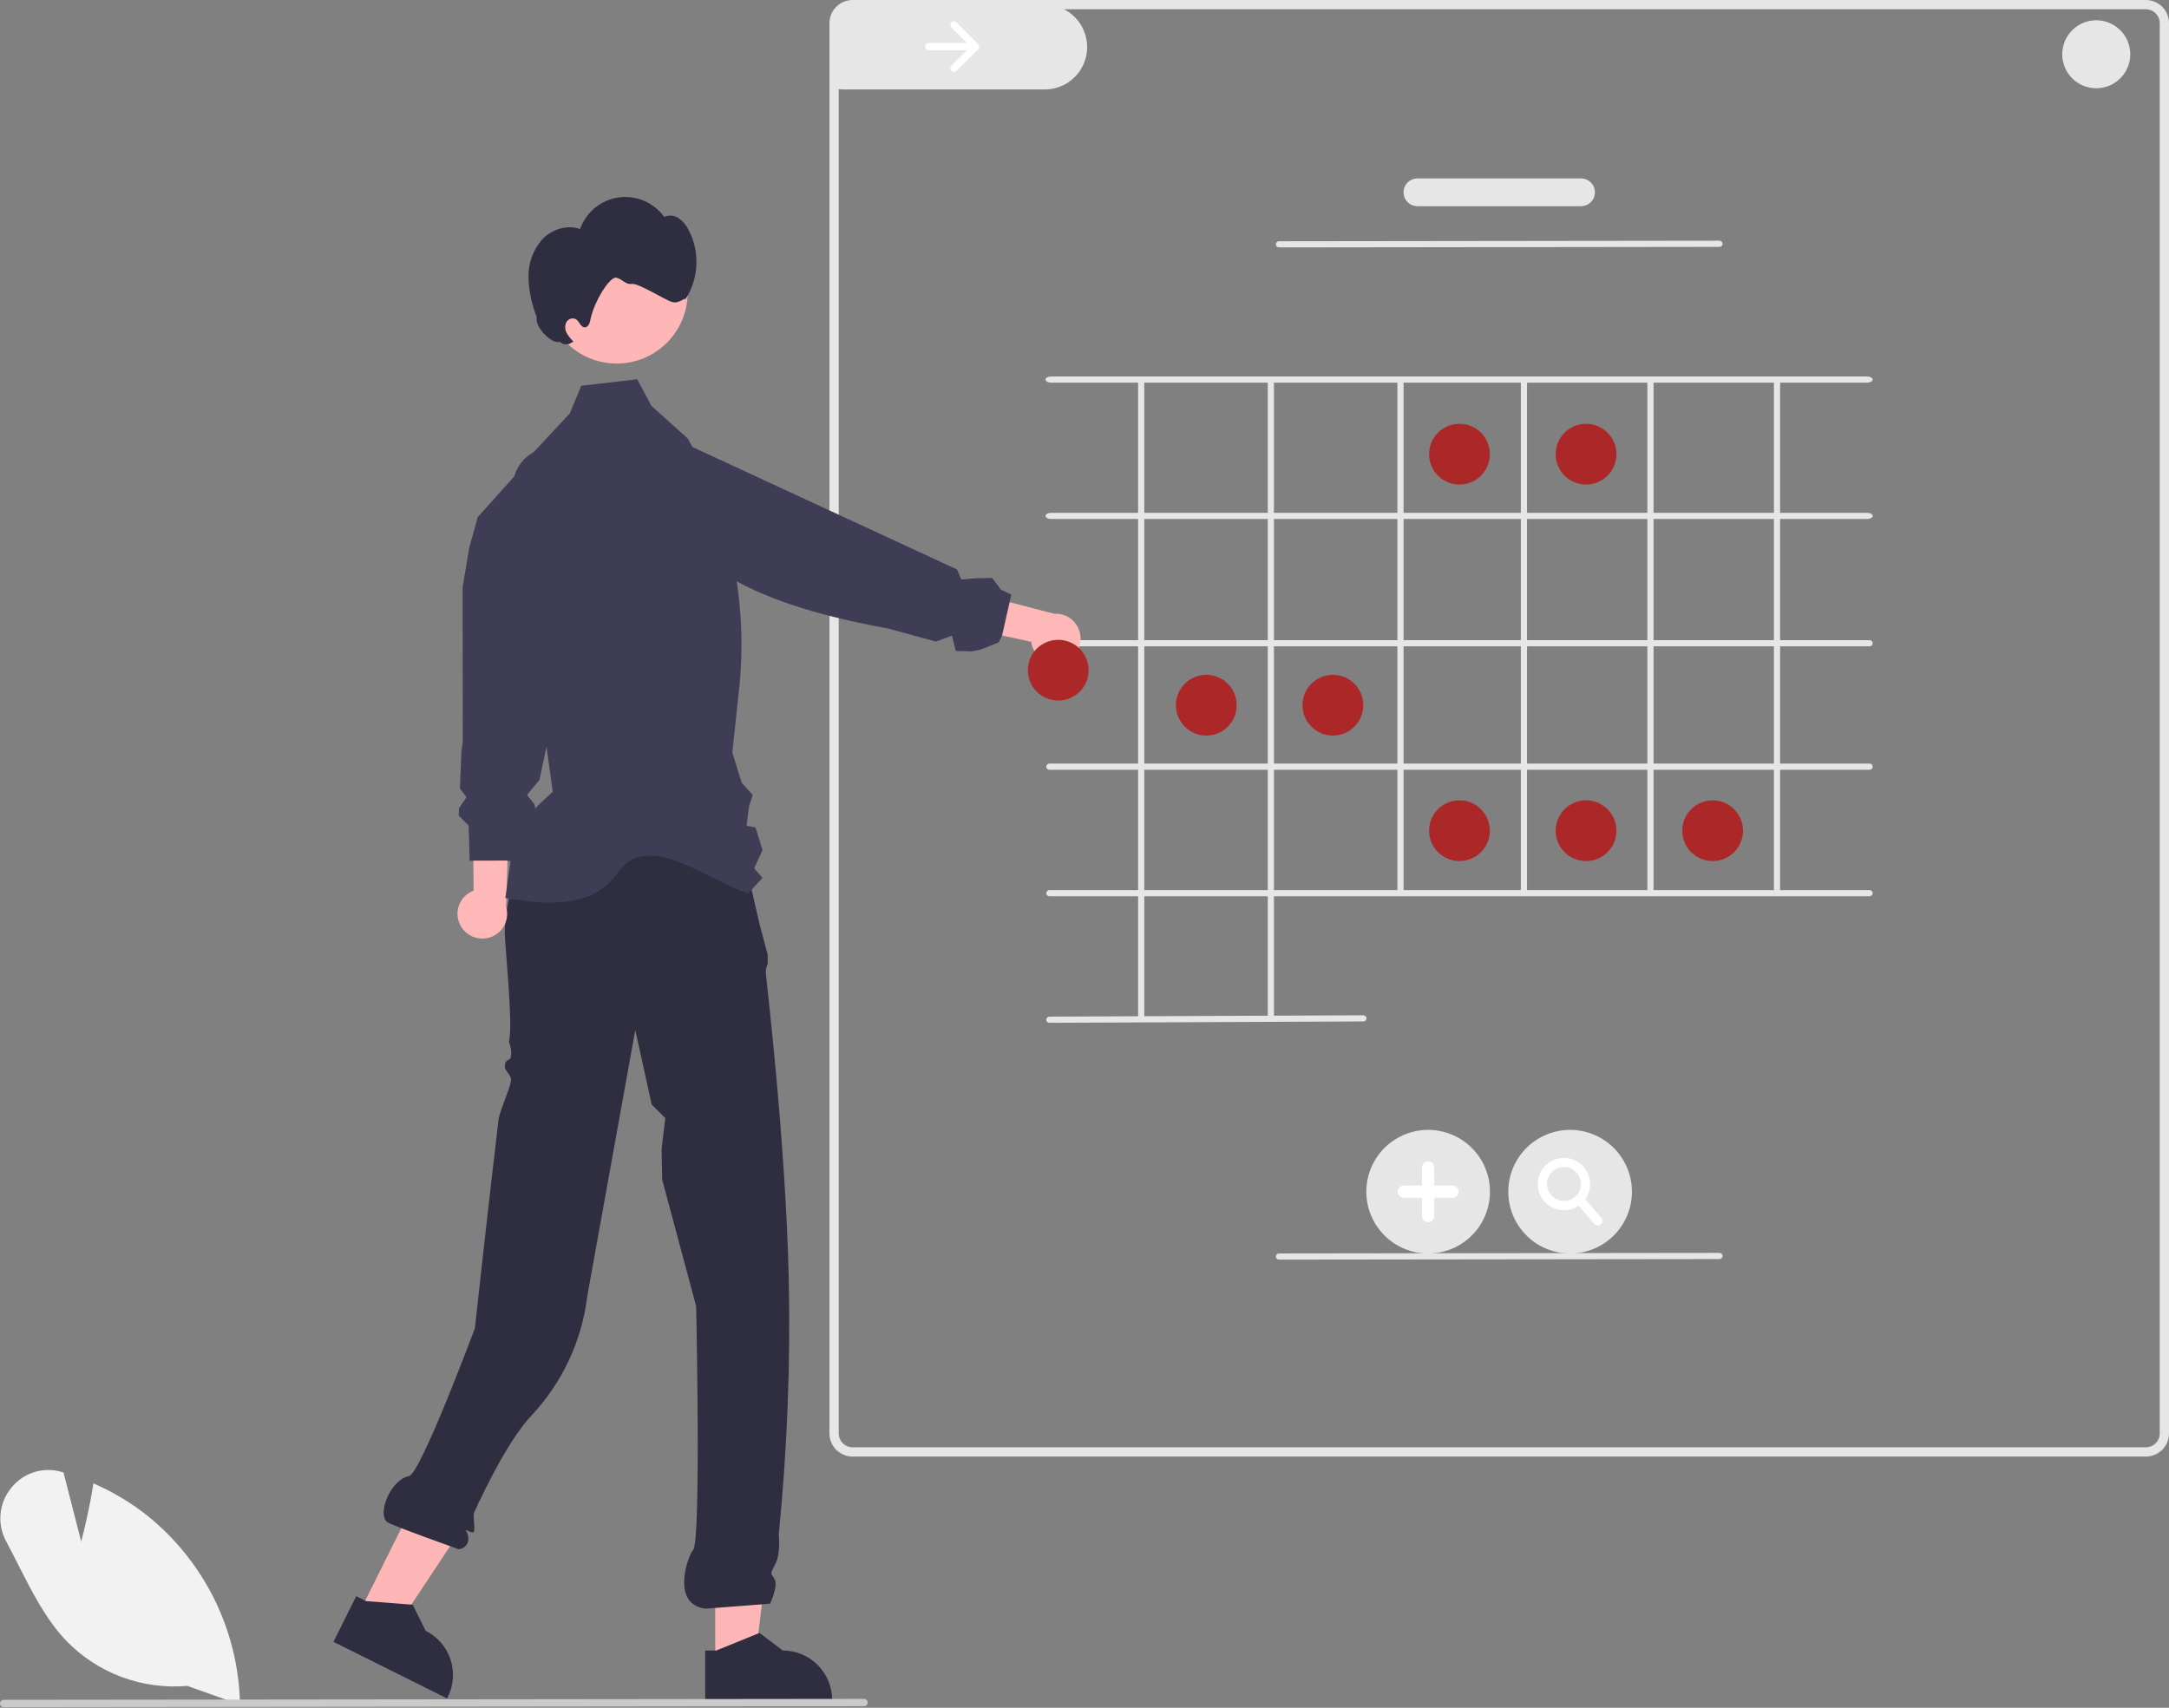 <svg width="400" height="315" viewBox="0 0 400 315" fill="none" xmlns="http://www.w3.org/2000/svg">
<rect x="0" y="0" width="400" height="315" fill="#808080" stroke="none"/>
<g clip-path="url(#clip0_98_277)">
<path d="M200.49 8.816C200.472 9.844 200.251 10.859 199.841 11.802C199.43 12.745 198.838 13.598 198.097 14.312C197.357 15.026 196.484 15.587 195.526 15.964C194.569 16.34 193.547 16.524 192.519 16.506H155.538C155.404 16.502 155.27 16.499 155.136 16.488C154.79 16.466 154.445 16.419 154.105 16.348V3.257C154.105 2.733 154.265 2.222 154.563 1.791C154.862 1.361 155.285 1.032 155.775 0.848H192.801C194.876 0.887 196.851 1.748 198.293 3.242C199.734 4.736 200.525 6.74 200.49 8.816Z" fill="#E6E6E6"/>
<path d="M395.731 1.79834e-05H157.236C156.722 -0.002 156.213 0.093 155.733 0.279C154.921 0.583 154.22 1.128 153.726 1.841C153.231 2.554 152.967 3.401 152.967 4.269V264.394C152.967 265.526 153.417 266.611 154.218 267.412C155.018 268.212 156.104 268.662 157.236 268.663H395.731C396.863 268.662 397.949 268.212 398.749 267.412C399.55 266.611 400 265.526 400 264.394V4.269C400 3.137 399.55 2.051 398.749 1.251C397.949 0.45 396.863 0 395.731 1.79834e-05ZM398.292 264.394C398.291 265.073 398.021 265.723 397.541 266.204C397.061 266.684 396.41 266.954 395.731 266.955H157.236C156.557 266.954 155.906 266.684 155.426 266.204C154.946 265.723 154.676 265.073 154.675 264.394V4.269C154.676 3.59 154.946 2.939 155.426 2.459C155.906 1.979 156.557 1.709 157.236 1.708H395.731C396.41 1.709 397.061 1.979 397.541 2.459C398.021 2.939 398.291 3.59 398.292 4.269V264.394Z" fill="#E6E6E6"/>
<path d="M269.151 89.377C272.245 89.377 274.754 86.868 274.754 83.774C274.754 80.68 272.245 78.171 269.151 78.171C266.057 78.171 263.548 80.68 263.548 83.774C263.548 86.868 266.057 89.377 269.151 89.377Z" fill="#AC2727"/>
<path d="M292.495 89.377C295.59 89.377 298.098 86.868 298.098 83.774C298.098 80.68 295.59 78.171 292.495 78.171C289.401 78.171 286.893 80.68 286.893 83.774C286.893 86.868 289.401 89.377 292.495 89.377Z" fill="#AC2727"/>
<path d="M222.462 135.675C225.557 135.675 228.065 133.167 228.065 130.072C228.065 126.978 225.557 124.47 222.462 124.47C219.368 124.47 216.86 126.978 216.86 130.072C216.86 133.167 219.368 135.675 222.462 135.675Z" fill="#AC2727"/>
<path d="M245.807 135.675C248.901 135.675 251.409 133.167 251.409 130.072C251.409 126.978 248.901 124.47 245.807 124.47C242.712 124.47 240.204 126.978 240.204 130.072C240.204 133.167 242.712 135.675 245.807 135.675Z" fill="#AC2727"/>
<path d="M269.151 158.824C272.245 158.824 274.754 156.316 274.754 153.221C274.754 150.127 272.245 147.619 269.151 147.619C266.057 147.619 263.548 150.127 263.548 153.221C263.548 156.316 266.057 158.824 269.151 158.824Z" fill="#AC2727"/>
<path d="M292.495 158.824C295.59 158.824 298.098 156.316 298.098 153.221C298.098 150.127 295.59 147.619 292.495 147.619C289.401 147.619 286.893 150.127 286.893 153.221C286.893 156.316 289.401 158.824 292.495 158.824Z" fill="#AC2727"/>
<path d="M315.84 158.824C318.934 158.824 321.442 156.316 321.442 153.221C321.442 150.127 318.934 147.619 315.84 147.619C312.745 147.619 310.237 150.127 310.237 153.221C310.237 156.316 312.745 158.824 315.84 158.824Z" fill="#AC2727"/>
<path d="M175.451 4.139C175.326 4.264 175.256 4.434 175.256 4.61C175.256 4.787 175.326 4.956 175.451 5.081L178.31 7.94H171.26C171.084 7.941 170.915 8.011 170.791 8.136C170.666 8.261 170.596 8.43 170.596 8.606C170.596 8.783 170.666 8.952 170.791 9.077C170.915 9.201 171.084 9.272 171.26 9.272H178.31L175.451 12.131C175.326 12.256 175.256 12.426 175.256 12.602C175.256 12.779 175.326 12.948 175.451 13.073C175.576 13.198 175.746 13.268 175.922 13.268C176.099 13.268 176.268 13.198 176.393 13.073L180.389 9.077C180.514 8.952 180.584 8.783 180.584 8.606C180.584 8.43 180.514 8.26 180.389 8.135L176.393 4.139C176.268 4.014 176.099 3.944 175.922 3.944C175.746 3.944 175.576 4.014 175.451 4.139Z" fill="white"/>
<path d="M344.302 95.727H193.865C193.283 95.727 192.811 95.472 192.811 95.158C192.811 94.844 193.283 94.589 193.865 94.589H344.302C344.884 94.589 345.356 94.844 345.356 95.158C345.356 95.472 344.884 95.727 344.302 95.727Z" fill="#E6E6E6"/>
<path d="M344.302 70.581H193.865C193.283 70.581 192.811 70.326 192.811 70.012C192.811 69.697 193.283 69.442 193.865 69.442H344.302C344.884 69.442 345.356 69.697 345.356 70.012C345.356 70.326 344.884 70.581 344.302 70.581Z" fill="#E6E6E6"/>
<path d="M344.787 119.214H193.515C193.364 119.214 193.22 119.154 193.113 119.047C193.006 118.94 192.946 118.796 192.946 118.645C192.946 118.494 193.006 118.349 193.113 118.242C193.22 118.135 193.364 118.075 193.515 118.075H344.787C344.938 118.075 345.082 118.135 345.189 118.242C345.296 118.349 345.356 118.494 345.356 118.645C345.356 118.796 345.296 118.94 345.189 119.047C345.082 119.154 344.938 119.214 344.787 119.214Z" fill="#E6E6E6"/>
<path d="M344.787 141.982H193.515C193.364 141.982 193.22 141.922 193.113 141.815C193.006 141.708 192.946 141.564 192.946 141.413C192.946 141.262 193.006 141.117 193.113 141.01C193.22 140.903 193.364 140.843 193.515 140.843H344.787C344.938 140.843 345.082 140.903 345.189 141.01C345.296 141.117 345.356 141.262 345.356 141.413C345.356 141.564 345.296 141.708 345.189 141.815C345.082 141.922 344.938 141.982 344.787 141.982Z" fill="#E6E6E6"/>
<path d="M344.787 165.319H193.515C193.364 165.319 193.22 165.259 193.113 165.152C193.006 165.046 192.946 164.901 192.946 164.75C192.946 164.599 193.006 164.454 193.113 164.347C193.22 164.241 193.364 164.181 193.515 164.181H344.787C344.938 164.181 345.082 164.241 345.189 164.347C345.296 164.454 345.356 164.599 345.356 164.75C345.356 164.901 345.296 165.046 345.189 165.152C345.082 165.259 344.938 165.319 344.787 165.319Z" fill="#E6E6E6"/>
<path d="M327.142 164.146V70.365C327.142 70.17 327.397 70.012 327.712 70.012C328.026 70.012 328.281 70.17 328.281 70.365V164.146C328.281 164.341 328.026 164.499 327.712 164.499C327.397 164.499 327.142 164.341 327.142 164.146Z" fill="#E6E6E6"/>
<path d="M303.805 164.146V70.365C303.805 70.17 304.06 70.012 304.374 70.012C304.689 70.012 304.944 70.17 304.944 70.365V164.146C304.944 164.341 304.689 164.499 304.374 164.499C304.06 164.499 303.805 164.341 303.805 164.146Z" fill="#E6E6E6"/>
<path d="M280.468 164.146V70.365C280.468 70.17 280.723 70.012 281.037 70.012C281.352 70.012 281.606 70.17 281.606 70.365V164.146C281.606 164.341 281.352 164.499 281.037 164.499C280.723 164.499 280.468 164.341 280.468 164.146Z" fill="#E6E6E6"/>
<path d="M257.7 164.146V70.365C257.7 70.17 257.955 70.012 258.269 70.012C258.583 70.012 258.838 70.17 258.838 70.365V164.146C258.838 164.341 258.583 164.499 258.269 164.499C257.955 164.499 257.7 164.341 257.7 164.146Z" fill="#E6E6E6"/>
<path d="M233.794 187.963V70.454C233.826 70.327 233.899 70.215 234.002 70.135C234.105 70.055 234.232 70.012 234.363 70.012C234.493 70.012 234.62 70.055 234.723 70.135C234.826 70.215 234.9 70.327 234.932 70.454V187.963C234.9 188.09 234.826 188.202 234.723 188.282C234.62 188.362 234.493 188.405 234.363 188.405C234.232 188.405 234.105 188.362 234.002 188.282C233.899 188.202 233.826 188.09 233.794 187.963Z" fill="#E6E6E6"/>
<path d="M209.887 187.963V70.454C209.919 70.327 209.993 70.215 210.096 70.135C210.199 70.055 210.326 70.012 210.456 70.012C210.587 70.012 210.714 70.055 210.817 70.135C210.92 70.215 210.993 70.327 211.026 70.454V187.963C210.993 188.09 210.92 188.202 210.817 188.282C210.714 188.362 210.587 188.405 210.456 188.405C210.326 188.405 210.199 188.362 210.096 188.282C209.993 188.202 209.919 188.09 209.887 187.963Z" fill="#E6E6E6"/>
<path d="M193.515 188.656C193.364 188.657 193.22 188.597 193.113 188.491C193.006 188.384 192.945 188.24 192.945 188.089C192.945 187.938 193.004 187.793 193.111 187.686C193.217 187.579 193.362 187.518 193.513 187.518L251.436 187.267C251.586 187.27 251.729 187.331 251.835 187.436C251.942 187.542 252.004 187.684 252.008 187.834C252.008 187.909 251.994 187.983 251.966 188.052C251.937 188.121 251.896 188.184 251.843 188.237C251.79 188.29 251.728 188.332 251.659 188.361C251.59 188.39 251.516 188.405 251.441 188.405L193.518 188.656H193.515Z" fill="#E6E6E6"/>
<path d="M235.864 45.637C235.713 45.638 235.568 45.578 235.461 45.471C235.354 45.364 235.294 45.22 235.294 45.069C235.294 44.918 235.354 44.773 235.461 44.666C235.567 44.559 235.712 44.499 235.863 44.499L317.102 44.398H317.103C317.254 44.398 317.399 44.457 317.506 44.564C317.613 44.671 317.673 44.815 317.673 44.966C317.673 45.117 317.613 45.262 317.506 45.369C317.4 45.476 317.255 45.536 317.104 45.536L235.865 45.637H235.864Z" fill="#E6E6E6"/>
<path d="M263.372 231.211C261.116 231.211 258.911 230.542 257.036 229.289C255.161 228.036 253.699 226.255 252.836 224.171C251.973 222.087 251.747 219.794 252.187 217.582C252.627 215.37 253.713 213.338 255.308 211.743C256.903 210.148 258.935 209.062 261.147 208.622C263.359 208.182 265.652 208.407 267.736 209.271C269.82 210.134 271.601 211.595 272.854 213.471C274.107 215.346 274.776 217.551 274.776 219.807C274.776 221.304 274.481 222.787 273.908 224.171C273.335 225.555 272.495 226.812 271.436 227.871C270.377 228.93 269.12 229.77 267.736 230.343C266.352 230.916 264.869 231.211 263.372 231.211Z" fill="#E6E6E6"/>
<path d="M267.872 218.682H264.497V215.307C264.497 215.009 264.378 214.722 264.167 214.511C263.956 214.3 263.67 214.182 263.372 214.182C263.073 214.182 262.787 214.3 262.576 214.511C262.365 214.722 262.247 215.009 262.247 215.307V218.682H258.872C258.574 218.682 258.288 218.8 258.077 219.011C257.866 219.222 257.747 219.508 257.747 219.807C257.747 220.105 257.866 220.391 258.077 220.602C258.288 220.813 258.574 220.932 258.872 220.932H262.247V224.307C262.247 224.454 262.275 224.601 262.332 224.738C262.388 224.875 262.471 224.999 262.575 225.104C262.68 225.208 262.804 225.291 262.941 225.348C263.077 225.405 263.224 225.434 263.372 225.434C263.52 225.434 263.666 225.405 263.803 225.348C263.94 225.291 264.064 225.208 264.168 225.104C264.273 224.999 264.356 224.875 264.412 224.738C264.468 224.601 264.497 224.454 264.497 224.307V220.932H267.872C268.17 220.932 268.456 220.813 268.667 220.602C268.878 220.391 268.997 220.105 268.997 219.807C268.997 219.508 268.878 219.222 268.667 219.011C268.456 218.8 268.17 218.682 267.872 218.682Z" fill="white"/>
<path d="M289.555 231.211C287.299 231.211 285.095 230.542 283.219 229.289C281.344 228.036 279.882 226.255 279.019 224.171C278.156 222.087 277.93 219.794 278.37 217.582C278.81 215.37 279.896 213.338 281.491 211.743C283.086 210.148 285.118 209.062 287.33 208.622C289.542 208.182 291.835 208.407 293.919 209.271C296.003 210.134 297.784 211.595 299.037 213.471C300.29 215.346 300.959 217.551 300.959 219.807C300.959 221.304 300.664 222.787 300.091 224.171C299.518 225.555 298.678 226.812 297.619 227.871C296.56 228.93 295.303 229.77 293.919 230.343C292.536 230.916 291.053 231.211 289.555 231.211Z" fill="#E6E6E6"/>
<path d="M295.327 224.66L292.356 221.182C293.052 220.198 293.354 218.989 293.203 217.793C293.052 216.598 292.459 215.502 291.541 214.721C290.622 213.941 289.445 213.532 288.241 213.576C287.037 213.62 285.892 214.113 285.033 214.958C284.174 215.804 283.662 216.94 283.599 218.143C283.535 219.347 283.924 220.53 284.69 221.461C285.455 222.392 286.541 223.003 287.734 223.173C288.927 223.344 290.141 223.062 291.136 222.382L294.029 225.769C294.176 225.939 294.385 226.045 294.61 226.062C294.835 226.079 295.058 226.007 295.23 225.86C295.401 225.714 295.508 225.505 295.526 225.28C295.544 225.055 295.473 224.832 295.327 224.66ZM285.286 218.384C285.286 217.765 285.47 217.159 285.814 216.644C286.158 216.13 286.647 215.728 287.219 215.491C287.791 215.254 288.42 215.192 289.027 215.313C289.635 215.434 290.192 215.732 290.63 216.17C291.068 216.608 291.366 217.166 291.487 217.773C291.608 218.38 291.546 219.01 291.309 219.582C291.072 220.154 290.671 220.643 290.156 220.987C289.641 221.331 289.036 221.514 288.417 221.514C287.587 221.513 286.791 221.183 286.204 220.596C285.617 220.009 285.287 219.214 285.286 218.384Z" fill="white"/>
<path d="M235.864 232.335C235.713 232.336 235.568 232.276 235.461 232.169C235.354 232.062 235.294 231.918 235.294 231.767C235.294 231.616 235.354 231.471 235.461 231.364C235.567 231.257 235.712 231.197 235.863 231.197L317.102 231.095H317.103C317.254 231.095 317.399 231.155 317.506 231.262C317.613 231.368 317.673 231.513 317.673 231.664C317.673 231.815 317.613 231.96 317.506 232.067C317.4 232.174 317.255 232.234 317.104 232.234L235.865 232.335H235.864Z" fill="#E6E6E6"/>
<path d="M131.901 306.806L139.163 306.805L142.617 278.799L131.9 278.799L131.901 306.806Z" fill="#FFB6B6"/>
<path d="M130.052 304.434V313.843H153.463V313.547C153.463 311.13 152.503 308.813 150.794 307.104C149.085 305.395 146.767 304.435 144.35 304.434L140.07 301.19L139.848 301.281L132.095 304.434H130.052Z" fill="#2F2E41"/>
<path d="M66.294 297.366L72.792 300.604L88.377 277.08L78.786 272.3L66.294 297.366Z" fill="#FFB6B6"/>
<path d="M61.498 302.84L82.45 313.28L82.581 313.018C83.115 311.947 83.434 310.782 83.517 309.588C83.601 308.394 83.449 307.195 83.07 306.06C82.69 304.926 82.091 303.877 81.305 302.973C80.52 302.07 79.565 301.331 78.494 300.797L76.109 295.987L75.859 295.97L67.525 295.327L67.355 295.242L65.692 294.416L61.498 302.84Z" fill="#2F2E41"/>
<path d="M136.826 156.272L96.788 157.673L96.509 157.268C96.509 157.268 93.094 165.236 93.094 172.067C93.094 174.338 94.673 189.191 93.87 192.001C93.77 192.351 94.458 193.207 94.232 194.835C94.086 195.891 93.279 195.079 93.094 196.542C92.961 197.593 94.381 198.173 94.232 199.388C94.07 200.716 92.117 205.017 91.941 206.494C90.069 222.219 87.576 244.999 87.576 244.999C87.576 244.999 77.566 271.81 75.449 272.246C71.894 272.977 69.495 279.44 71.464 280.784C72.402 281.424 84.524 285.73 84.524 285.73C85.19 285.85 87.274 284.805 85.947 282.333C85.702 281.878 87.16 283.036 87.402 282.492C87.659 281.912 87.154 279.607 87.449 278.965C90.098 273.191 94.165 265.19 98.02 261.082C103.715 255.012 107.322 247.281 108.314 239.017L117.155 189.994L120.185 203.741L122.692 206.219L122.004 211.996L122.123 217.603L128.384 240.94C128.384 240.94 129.323 284.523 127.815 285.907C126.998 286.656 123.532 295.889 130.092 296.722L142.01 295.802C142.01 295.802 143.616 292.418 142.813 291.214C142.01 290.009 142.058 290.338 143.038 288.367C144.017 286.396 143.616 283.057 143.616 283.057C145.177 267.361 145.793 251.586 145.46 235.817C144.863 209.917 141.242 180.162 141.242 179.556C141.212 178.936 141.326 178.318 141.576 177.75V176.115L140.038 170.323L136.826 156.272Z" fill="#2F2E41"/>
<path d="M84.991 170.835C84.655 170.261 84.449 169.621 84.388 168.959C84.326 168.297 84.411 167.63 84.635 167.004C84.859 166.378 85.218 165.809 85.686 165.337C86.154 164.865 86.72 164.501 87.344 164.272L87.056 135.503L94.152 139.992L93.336 167.258C93.653 168.332 93.564 169.484 93.088 170.497C92.612 171.509 91.781 172.312 90.752 172.753C89.723 173.194 88.569 173.242 87.507 172.889C86.445 172.535 85.55 171.804 84.991 170.835Z" fill="#FFB8B8"/>
<path d="M86.611 158.775L87.215 158.746L87.287 158.748L89.521 158.74L93.202 158.732L93.469 158.728L93.589 158.751L94.845 158.97L94.897 158.633L97.347 153.954L99.23 151.364L98.544 148.312L97.193 146.629L99.488 143.848L99.778 142.474L101.699 133.441L108.066 103.479L108.067 103.461L108.2 102.825L110.271 93.092L109.633 90.644L108.922 87.957C108.468 86.251 107.414 84.766 105.953 83.774C105.32 83.345 104.622 83.019 103.886 82.808C102.949 82.531 101.964 82.45 100.994 82.57L100.983 82.573C100.432 82.642 99.891 82.773 99.37 82.963L99.163 83.044C98.874 83.161 98.593 83.296 98.322 83.449C97.481 83.917 96.741 84.547 96.146 85.303C95.551 86.059 95.112 86.926 94.855 87.854L88.109 95.369L86.922 99.621L86.54 100.987L85.318 108.267L85.336 136.917L85.118 138.214L84.808 145.407L86.018 147.056L84.651 149.054L84.605 150.151L84.595 150.434L86.421 152.288L86.537 156.286L86.611 158.775Z" fill="#3F3D56"/>
<path d="M93.201 165.637C103.311 167.386 110.09 166.72 114.261 160.515C119.704 153.584 129.602 161.767 137.953 164.81L138.944 163.74L140.628 161.924L139.08 160.171L140.628 156.79L139.336 152.618L137.686 152.316L138.13 148.724L138.824 146.624L136.786 144.387L135.056 138.803L136.302 127.118C138.008 111.1 134.703 94.947 126.842 80.887L122.112 76.641L120.149 74.876L117.513 69.959L114.73 70.283L107.194 71.154L106.937 71.769L105.088 76.231L98.367 83.45C97.417 84.471 96.695 85.683 96.249 87.004C95.803 88.326 95.643 89.728 95.781 91.116L95.975 93.062L96.117 94.463L96.789 101.202L99.526 128.734L99.731 130.197L101.934 146.026C98.354 149.487 98.136 148.732 96.616 154.823C96.445 155.5 94.465 157.008 94.339 157.669C94.163 158.602 93.201 165.637 93.201 165.637Z" fill="#3F3D56"/>
<path d="M113.727 67.057C120.956 67.057 126.817 61.197 126.817 53.968C126.817 46.739 120.956 40.878 113.727 40.878C106.498 40.878 100.638 46.739 100.638 53.968C100.638 61.197 106.498 67.057 113.727 67.057Z" fill="#FFB6B6"/>
<path d="M100.033 44.114C101.79 42.285 104.596 41.383 106.979 42.251C107.512 40.726 108.453 39.376 109.7 38.349C110.947 37.322 112.452 36.657 114.051 36.425C115.649 36.194 117.281 36.406 118.768 37.038C120.255 37.67 121.539 38.697 122.483 40.009C122.914 39.815 123.388 39.736 123.859 39.78C124.329 39.823 124.781 39.987 125.17 40.256C125.941 40.805 126.563 41.538 126.978 42.39C128.048 44.423 128.547 46.708 128.421 49.002C128.296 51.296 127.55 53.513 126.265 55.417C126.777 54.383 125.337 56.164 123.933 55.698C122.727 55.382 117.774 52.206 116.538 52.366C115.302 52.527 114.901 51.53 113.692 51.228C112.508 50.849 109.485 55.745 108.879 58.984C108.764 59.598 108.485 60.361 107.861 60.375C107.092 60.392 106.862 59.291 106.213 58.877C105.908 58.722 105.554 58.691 105.226 58.791C104.898 58.892 104.622 59.116 104.455 59.416C104.304 59.724 104.228 60.064 104.235 60.408C104.241 60.752 104.329 61.089 104.492 61.391C104.824 61.992 105.25 62.536 105.755 63.002L105.419 63.186C105.088 63.423 104.685 63.538 104.279 63.51C103.874 63.483 103.49 63.315 103.194 63.035C101.944 63.599 98.544 60.419 98.995 58.494C98.046 56.135 97.527 53.625 97.462 51.084C97.41 48.52 98.328 46.03 100.033 44.114Z" fill="#2F2E41"/>
<path d="M196.051 122.137C195.418 122.337 194.747 122.396 194.088 122.308C193.43 122.221 192.798 121.991 192.237 121.633C191.677 121.275 191.202 120.799 190.846 120.238C190.49 119.676 190.261 119.044 190.176 118.385L162.063 112.27L168.017 106.35L194.42 113.206C195.537 113.136 196.641 113.478 197.522 114.168C198.404 114.857 199.002 115.846 199.203 116.947C199.404 118.048 199.194 119.184 198.613 120.141C198.033 121.098 197.121 121.808 196.051 122.137Z" fill="#FFB8B8"/>
<path d="M120.079 81.554C118.45 81.614 116.887 82.214 115.637 83.261C114.945 83.835 114.368 84.534 113.937 85.322C113.462 86.177 113.166 87.119 113.067 88.092L113.067 88.097C112.921 89.53 113.203 90.973 113.877 92.246C114.551 93.518 115.586 94.563 116.853 95.247L126.114 100.266L127.287 100.9C135.177 108.942 148.482 113.146 163.789 115.935L172.589 118.343L175.547 117.245L176.263 120.057L179.209 120.154L180.811 119.821L184.162 118.506L184.802 117.219L184.802 117.214L186.177 111.112L186.186 111.071L186.186 111.066L186.507 109.67L184.617 108.795L182.973 106.599L180 106.659L177.288 106.895L176.494 105.036L142.138 89.139L135.025 85.844L135.007 85.833L134.668 85.674L125.388 81.381L122.862 81.461L120.079 81.554Z" fill="#3F3D56"/>
<path d="M195.155 129.221C198.249 129.221 200.758 126.712 200.758 123.618C200.758 120.524 198.249 118.015 195.155 118.015C192.061 118.015 189.552 120.524 189.552 123.618C189.552 126.712 192.061 129.221 195.155 129.221Z" fill="#AC2727"/>
<path d="M34.547 310.96C30.436 311.322 26.297 310.762 22.43 309.32C18.564 307.877 15.069 305.59 12.2 302.624C8.449 298.669 5.875 293.578 3.385 288.655C2.66 287.222 1.911 285.741 1.149 284.321C0.299 282.773 -0.067 281.006 0.096 279.248C0.26 277.489 0.946 275.82 2.066 274.455C3.14 273.091 4.598 272.079 6.252 271.551C7.906 271.023 9.68 271.002 11.346 271.491L11.709 271.596L14.979 284.354C15.467 282.451 16.514 278.163 17.175 273.962L17.23 273.61L17.556 273.755C20.97 275.266 24.18 277.2 27.111 279.513C32.302 283.677 36.525 288.922 39.485 294.883C42.444 300.844 44.071 307.378 44.251 314.031L44.259 314.428L34.547 310.96Z" fill="#F2F2F2"/>
<path d="M159.342 314.711L0.678 314.886C0.498 314.886 0.326 314.815 0.199 314.688C0.071 314.56 0 314.388 0 314.208C0 314.029 0.071 313.856 0.199 313.729C0.326 313.602 0.498 313.531 0.678 313.531L159.342 313.356C159.522 313.356 159.694 313.428 159.82 313.555C159.947 313.682 160.018 313.854 160.018 314.033C160.018 314.213 159.947 314.385 159.82 314.512C159.694 314.639 159.522 314.711 159.342 314.711Z" fill="#CACACA"/>
<path d="M291.567 38.034H261.4C260.72 38.034 260.069 37.764 259.589 37.284C259.108 36.804 258.838 36.152 258.838 35.473C258.838 34.794 259.108 34.142 259.589 33.662C260.069 33.181 260.72 32.911 261.4 32.911H291.567C292.247 32.911 292.898 33.181 293.379 33.662C293.859 34.142 294.129 34.794 294.129 35.473C294.129 36.152 293.859 36.804 293.379 37.284C292.898 37.764 292.247 38.034 291.567 38.034Z" fill="#E6E6E6"/>
<path d="M386.586 16.283C385.346 16.283 384.133 15.915 383.102 15.226C382.071 14.537 381.267 13.558 380.792 12.412C380.318 11.266 380.193 10.005 380.435 8.788C380.677 7.572 381.275 6.454 382.152 5.577C383.029 4.7 384.146 4.103 385.363 3.861C386.579 3.619 387.84 3.743 388.986 4.218C390.132 4.693 391.112 5.496 391.801 6.528C392.49 7.559 392.858 8.772 392.858 10.012C392.858 11.675 392.197 13.27 391.021 14.446C389.845 15.622 388.249 16.283 386.586 16.283Z" fill="#E6E6E6"/>
</g>
<defs>
<clipPath id="clip0_98_277">
<rect width="400" height="314.886" fill="white"/>
</clipPath>
</defs>
</svg>
